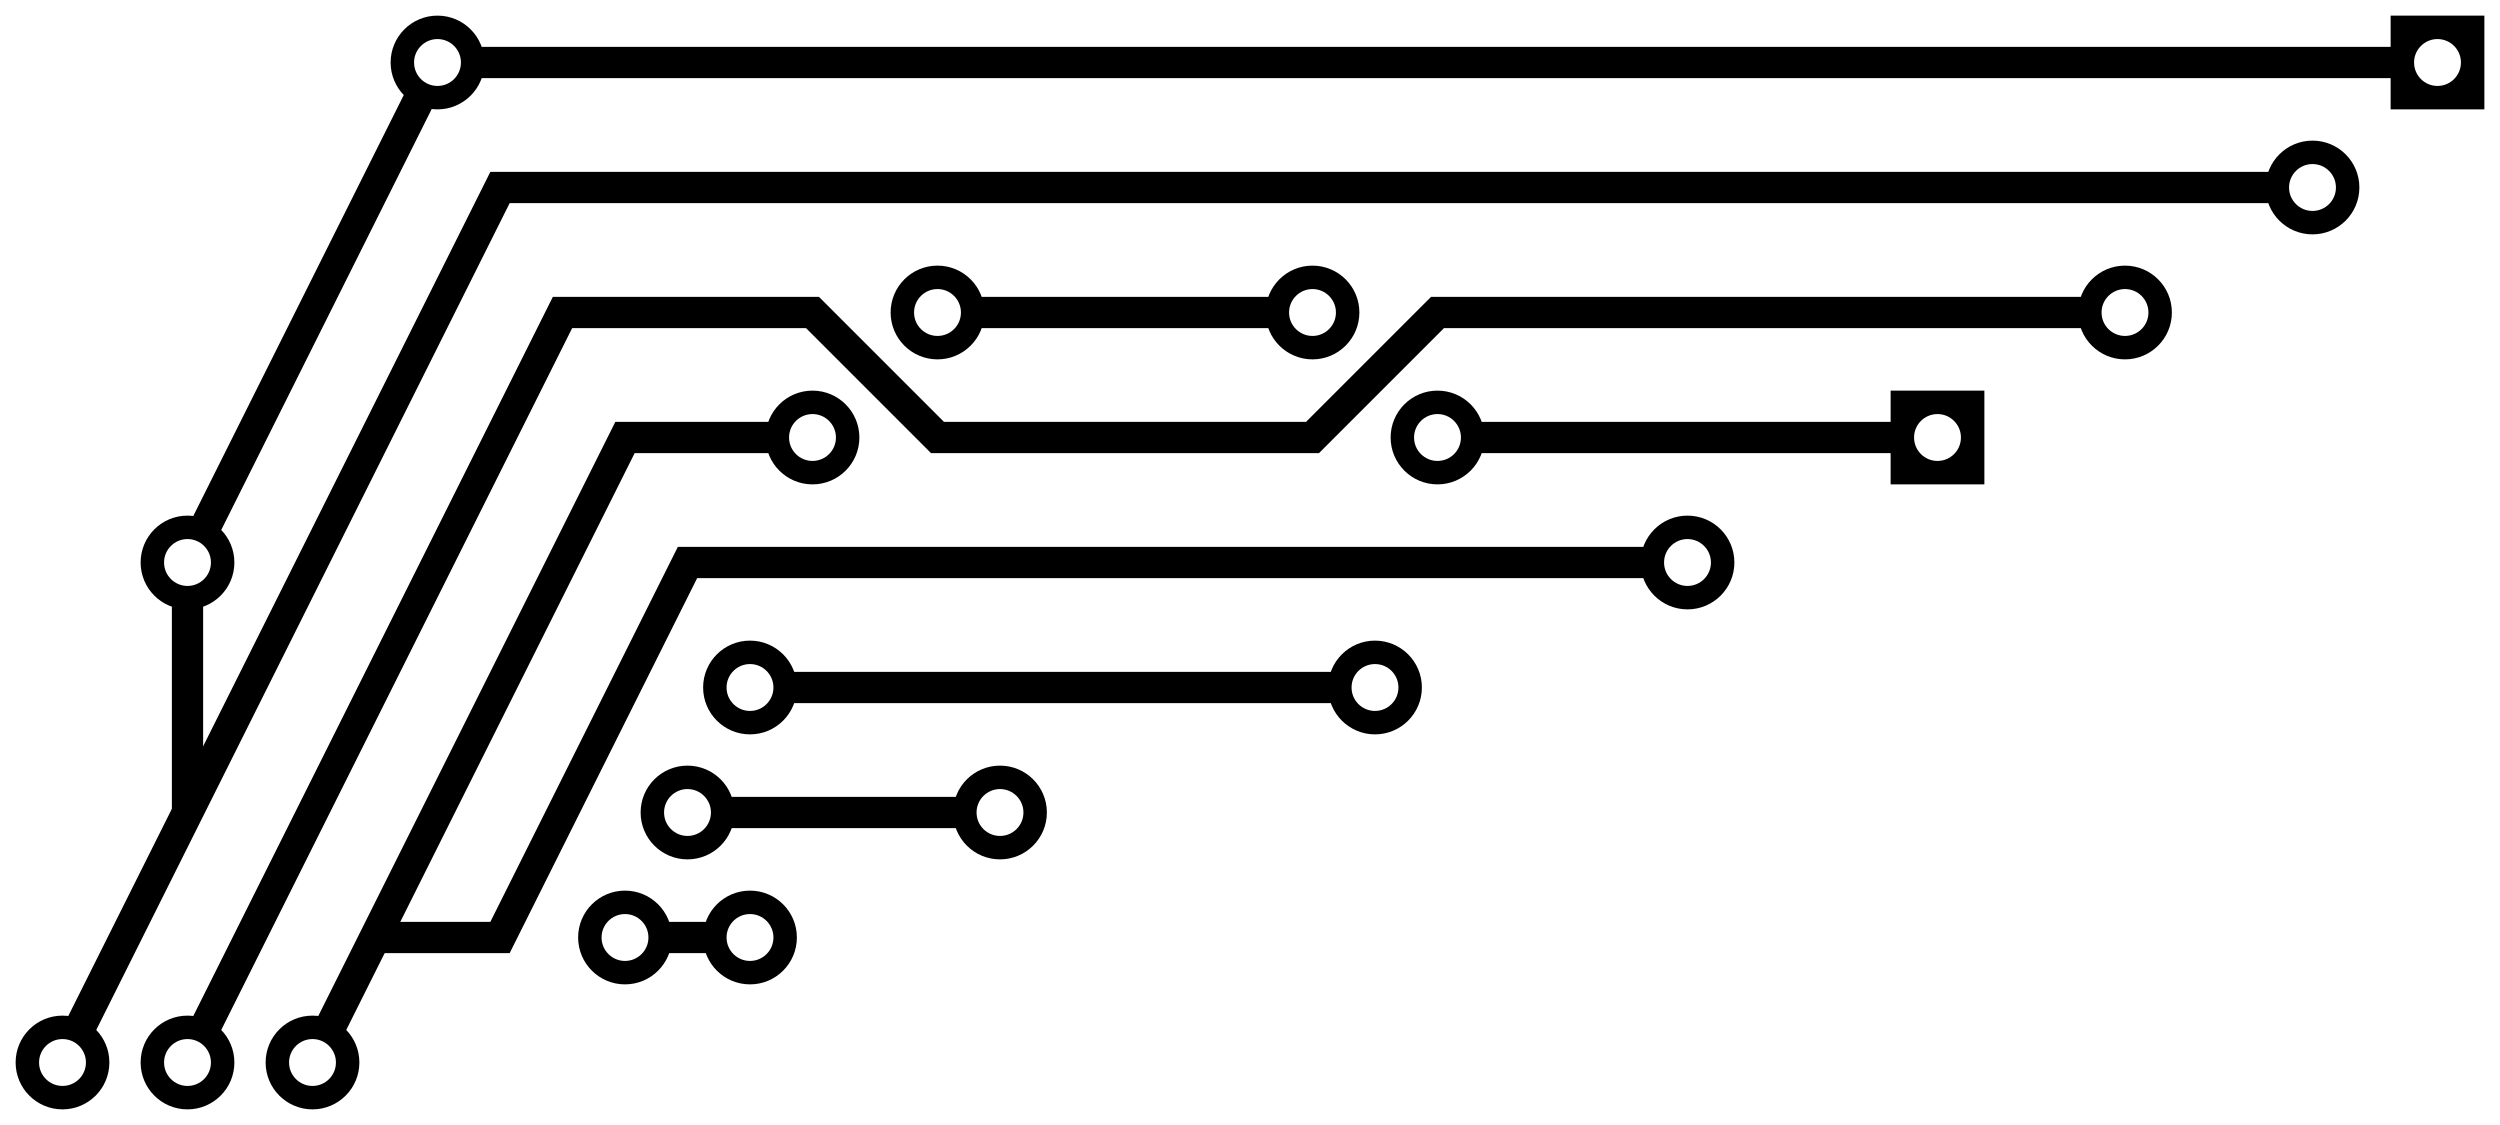 <svg xmlns="http://www.w3.org/2000/svg" viewBox="0 0 40 18">
  <g id="wing">
    <path d="M 3,13 3,9 7,1 39,1" style="marker-mid:url(#circle);marker-end:url(#square)" />
    <path d="M 1,17 8,3 37,3" style="marker-start:url(#circle);marker-end:url(#circle)" />
    <path d="M 3,17 9,5 13,5 15,7 21,7 23,5 34,5" style="marker-start:url(#circle);marker-end:url(#circle)" />
    <path d="M 15,5 21,5" style="marker-start:url(#circle);marker-end:url(#circle)" />
    <path d="M 5,17 10,7 13,7" style="marker-start:url(#circle);marker-end:url(#circle)" />
    <path d="M 23,7 31,7" style="marker-start:url(#circle);marker-end:url(#square)" />
    <path d="M 6,15 8,15 11,9 23,9 27,9" style="marker-end:url(#circle)" />
    <path d="M 12,11 22,11" style="marker-start:url(#circle);marker-end:url(#circle)" />
    <path d="M 11,13 16,13" style="marker-start:url(#circle);marker-end:url(#circle)" />
    <path d="M 10,15 12,15" style="marker-start:url(#circle);marker-end:url(#circle)" />
  </g>
  <defs>
    <marker id="square">
      <rect x="-1" y="-1" width="2" height="2" class="in" />
      <circle r="0.5" class="out" />
    </marker>
    <marker id="circle">
      <circle r="1" class="in" />
      <circle r="0.5" class="out" />
    </marker>
    <style type="text/css">
      <![CDATA[
          #wing path
          {
              fill: none;
              stroke: #000000;
              stroke-width: 0.5;
          }

          marker { overflow: visible; }
          marker .in  { fill: #000000; }
          marker .out { fill: #ffffff; }
      ]]>
    </style>
  </defs>
</svg>
